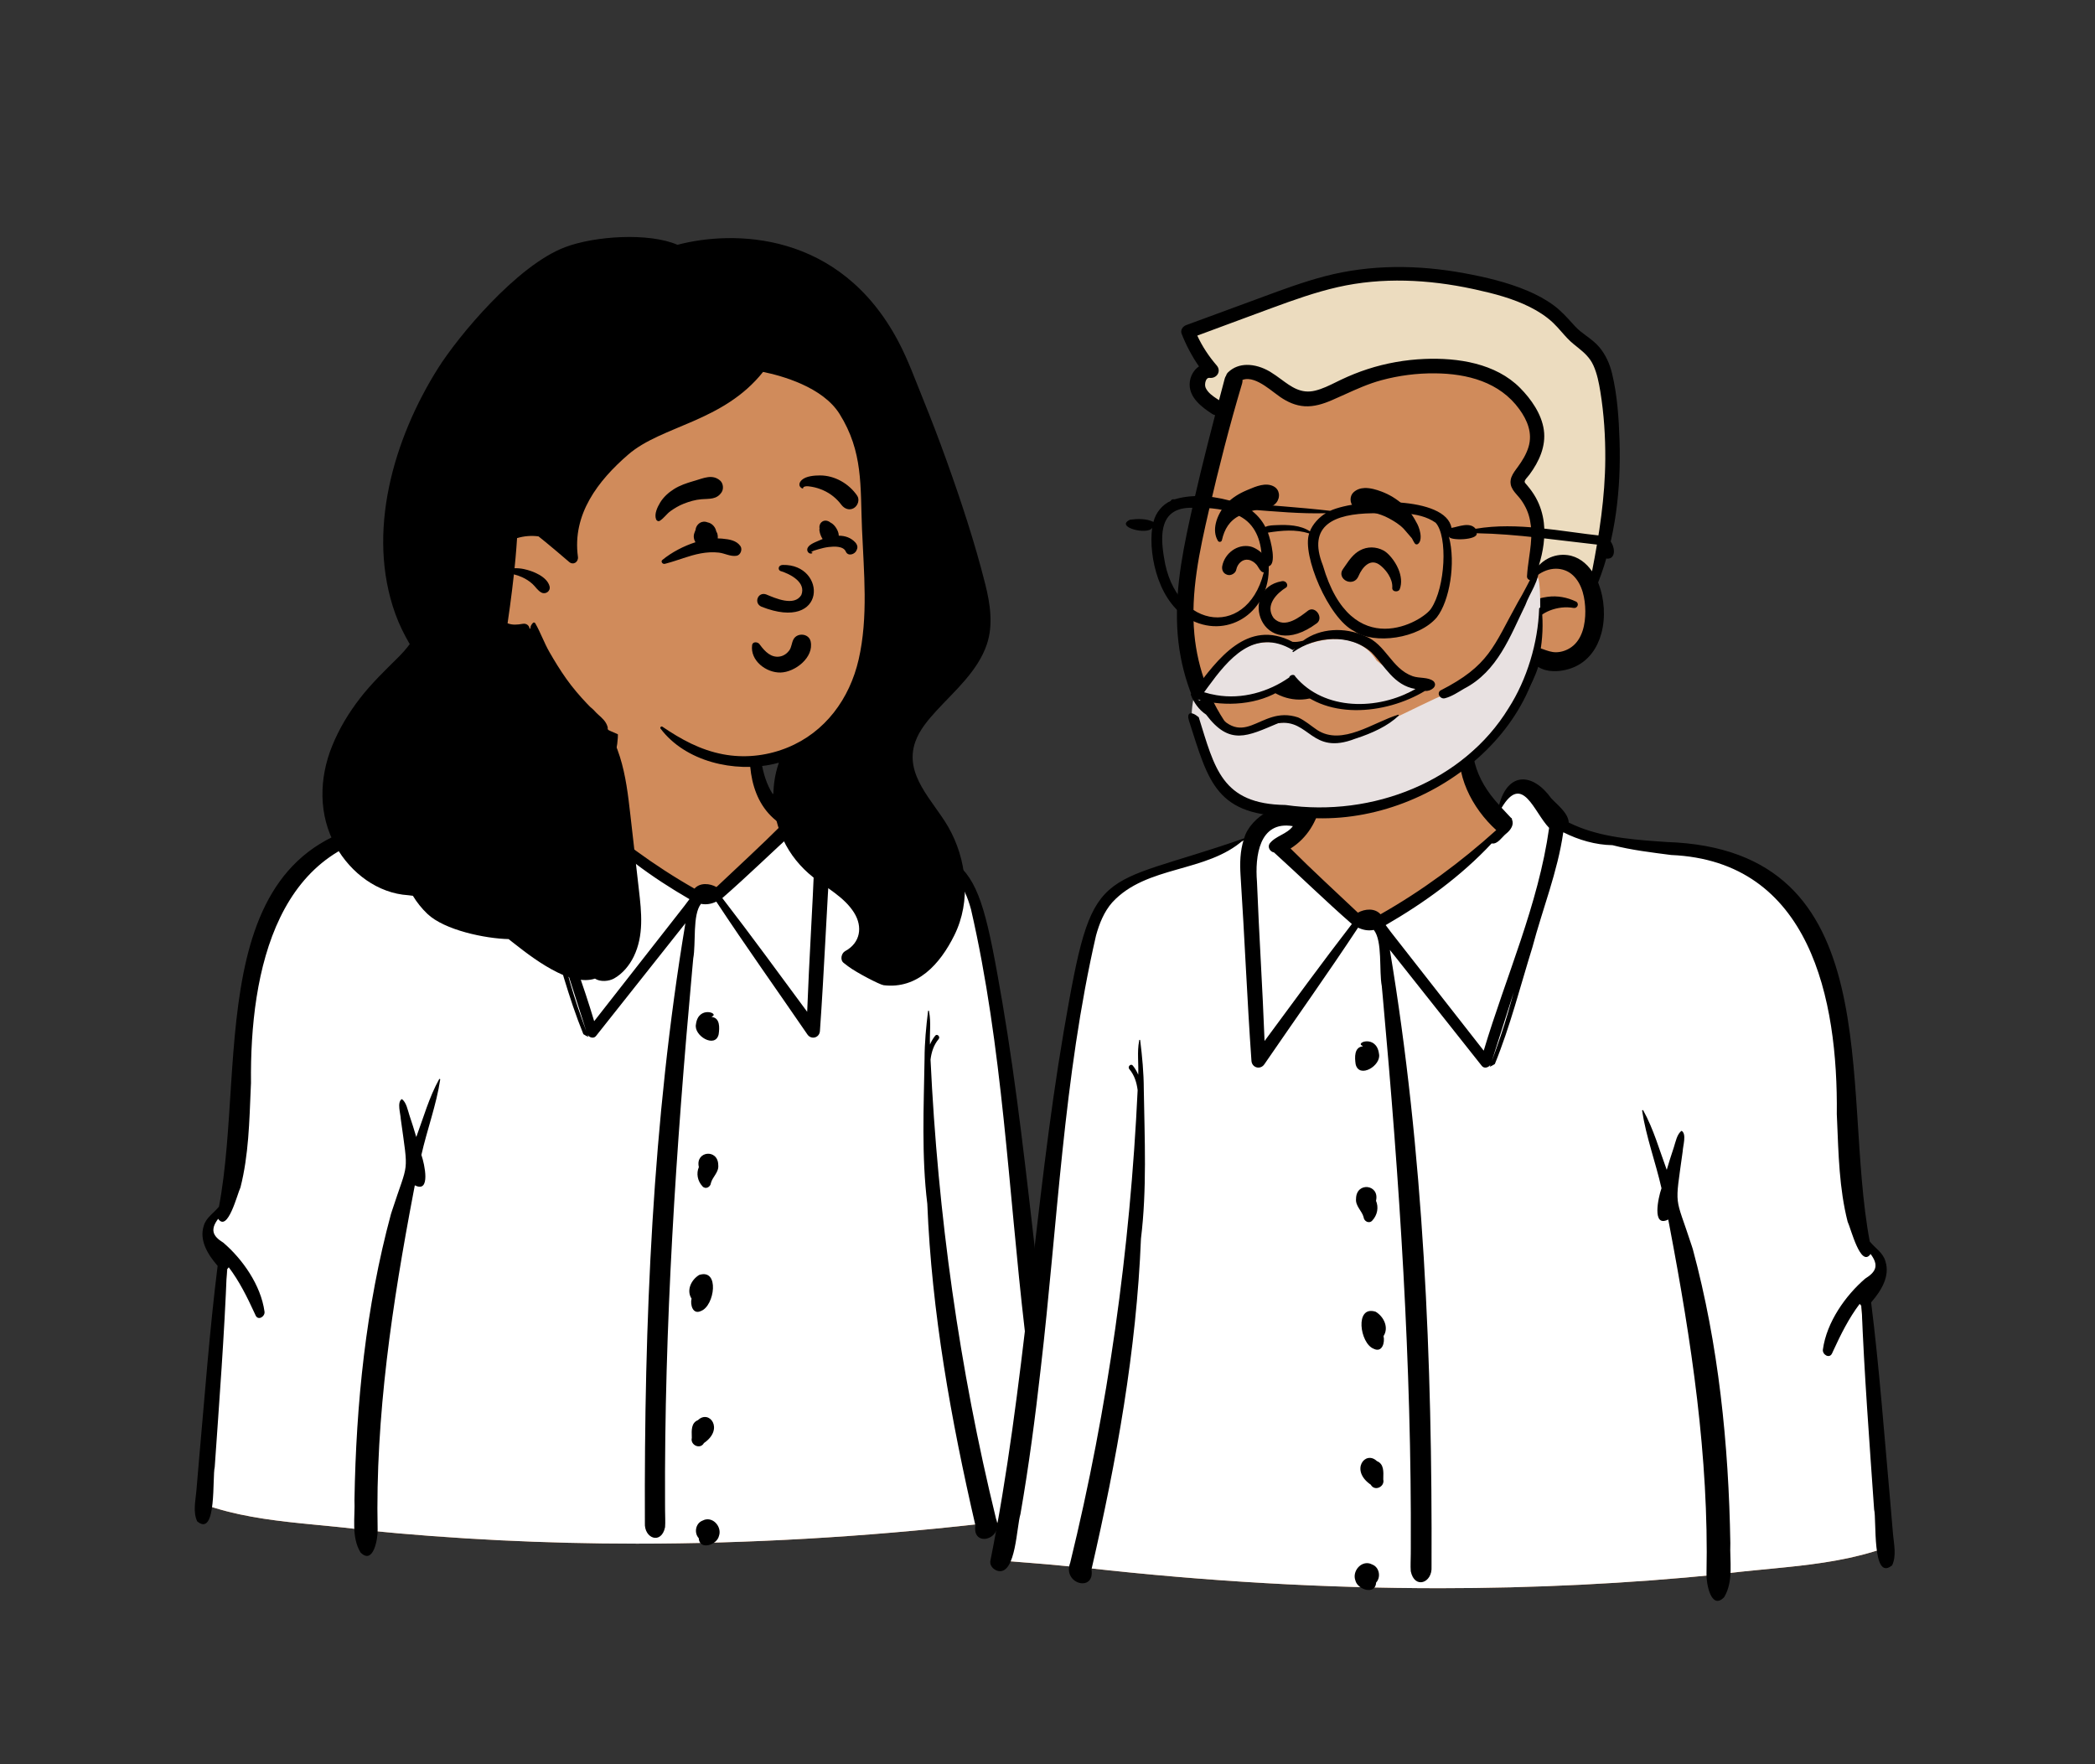 <?xml version="1.0" encoding="UTF-8"?>
<svg width="1185px" height="998px" viewBox="0 0 1185 998" version="1.1" xmlns="http://www.w3.org/2000/svg" xmlns:xlink="http://www.w3.org/1999/xlink">
    <rect x="0" y="0" width="1185" height="998" fill="#333333" stroke="none"/>
    <title>Group 5</title>
    <g id="Introduction" stroke="none" stroke-width="1" fill="none" fill-rule="evenodd">
        <g id="Group-5" transform="translate(0.741, 0)">
            <g id="peep-46">
                <g id="BODY" transform="translate(92.977, 404.325)">
                    <path d="M266.61,468.803 C214.57,468.803 162.81,466.244 112.711,461.197 L112.689,461.097 L110.029,460.776 C102.459,459.832 94.719,459.088 87.235,458.368 C67.491,456.47 47.074,454.507 28.031,448.677 L24.667,447.647 L24.337,448.491 C23.842,448.234 23.322,447.967 22.769,447.712 C25.766,398.76 30.764,350.715 35.277,310.037 L35.462,308.372 L34.357,307.114 C27.976,299.844 25.625,293.752 27.179,288.503 C39.904,261.932 42.601,228.033 45.21,195.246 C50.619,127.291 55.727,63.106 143.949,60.328 L144.09,60.322 L145.02,60.257 C163.418,58.996 182.441,57.691 199.435,49.23 L201.415,48.244 L201.533,46.035 C201.676,43.368 204.957,40.197 207.594,37.65 C208.501,36.773 209.358,35.944 210.128,35.115 L210.289,34.941 L210.428,34.749 C214.405,29.22 219.076,25.92 222.923,25.92 C228.526,25.92 231.24,32.955 232.36,37.148 L234.125,43.758 L238.797,38.761 C249.776,27.021 255.029,14.112 254.439,0.344 L254.838,0.22 L254.327,-3.069 C253.362,-8.777 254.003,-13.011 256.235,-15.652 C258.847,-18.744 263.97,-20.248 271.895,-20.248 C277.133,-20.248 282.831,-19.587 287.86,-19.005 C289.504,-18.814 291.088,-18.631 292.584,-18.477 C302.65,-17.416 312.94,-15.508 322.891,-13.663 L324.287,-13.404 L323.342,-10.829 L325.76,-9.158 C328.981,-6.93 331.38,-2.461 332.342,3.103 L332.385,3.354 L332.462,3.598 C333.893,8.135 334.436,13.202 335.011,18.565 C335.977,27.59 336.976,36.921 342.376,44.955 L345.621,49.781 L348.731,44.867 C350.249,42.469 352.284,41.303 354.951,41.303 C362.148,41.303 370.937,49.264 372.499,55.435 L373,57.417 L374.93,58.088 C388.182,62.704 399.1,66.073 408.734,69.045 C432.922,76.507 445.063,80.252 452.853,91.231 C460.868,102.525 464.923,122.238 471.67,161.457 C479.053,203.958 483.986,247.642 488.755,289.888 C494.746,342.95 500.939,397.799 512.055,451.005 C511.282,451.801 510.695,452.593 510.296,453.38 C505.389,453.814 500.398,454.207 495.544,454.59 C487.464,455.226 479.11,455.884 470.946,456.74 L469.134,456.93 L468.733,457.555 C467.988,457.618 467.253,457.691 466.532,457.764 C465.381,457.88 464.271,457.991 463.186,458.055 L462.858,457.398 L460.224,457.693 C394.66,465.065 329.519,468.803 266.61,468.803" id="✋-Skin" fill="#D08B5B"></path>
                    <path d="M222.923,25.92 C228.526,25.92 231.24,32.955 232.36,37.148 L234.125,43.758 L236.852,40.841 L231.89,49.527 L270.521,84.997 L272,86.039 C287.788,97.102 298.536,102.634 304.245,102.634 C310.13,102.634 327.647,88.21 356.796,59.364 L341.057,49.527 L342.475,45.103 L345.621,49.781 L348.731,44.867 C350.249,42.469 352.284,41.303 354.951,41.303 C362.148,41.303 370.937,49.264 372.499,55.435 L373,57.417 L376.509,58.636 C386.962,62.25 395.95,65.088 404.007,67.584 L414.312,70.77 C434.837,77.152 445.686,81.131 452.853,91.231 C460.707,102.299 464.76,121.453 471.269,159.127 L471.67,161.457 C478.717,202.026 483.532,243.673 488.104,284.119 L489.882,299.858 C495.539,349.8 501.634,401.124 512.055,451.005 C511.282,451.801 510.695,452.593 510.296,453.38 C507.024,453.67 503.716,453.941 500.435,454.203 L491.112,454.94 C484.433,455.472 477.625,456.04 470.946,456.74 L469.134,456.93 L468.733,457.555 C468.236,457.597 467.744,457.644 467.258,457.692 L466.532,457.764 C465.381,457.88 464.271,457.991 463.186,458.055 L462.858,457.398 L460.224,457.693 C394.66,465.065 329.519,468.803 266.61,468.803 C214.57,468.803 162.81,466.244 112.711,461.197 L112.689,461.097 L110.029,460.776 C103.973,460.021 97.808,459.393 91.753,458.804 L82.995,457.959 C64.582,456.17 45.714,454.09 28.031,448.677 L24.667,447.647 L24.337,448.491 C23.842,448.234 23.322,447.967 22.769,447.712 L22.974,444.413 C25.99,396.605 30.865,349.801 35.277,310.037 L35.462,308.372 L34.357,307.114 C27.976,299.844 25.625,293.752 27.179,288.503 C39.904,261.932 42.601,228.033 45.21,195.246 L45.535,191.174 C50.802,125.426 57.356,64.31 141.327,60.43 L144.09,60.322 L148.273,60.033 C165.649,58.818 183.441,57.194 199.435,49.23 L201.415,48.244 L201.533,46.035 C201.661,43.658 204.281,40.881 206.716,38.501 L208.358,36.909 C208.984,36.299 209.578,35.707 210.128,35.115 L210.289,34.941 L210.428,34.749 C214.405,29.22 219.076,25.92 222.923,25.92 Z" id="👕-Top" fill="#FFFFFF"></path>
                    <path d="M154.673,206.103 C154.822,205.841 155.322,205.933 155.281,206.268 C153.107,220.706 147.834,234.695 144.625,248.95 L144.722,249.221 C146.36,253.909 150.125,270.82 140.918,266.118 L140.182,269.973 C128.205,332.952 118.538,396.603 119.886,460.896 C120.084,466.013 117.407,481.172 110.174,473.747 C104.861,464.831 107.2,453.899 106.782,444 C107.695,389.66 113.228,334.899 127.434,282.33 L128.021,280.512 C137.419,251.609 137.384,260.867 132.968,228.594 C132.861,225.616 130.709,219.145 133.542,217.357 C136.094,218.968 136.941,223.7 137.866,226.505 L137.929,226.693 C139.303,230.702 140.528,234.746 141.742,238.807 C145.776,227.907 149.018,216.292 154.673,206.103 Z M304.826,455.283 C310.043,453.74 314.74,459.679 312.917,464.542 C311.738,469.614 301.884,472.761 301.508,465.689 C298.813,462.806 299.688,457.505 303.369,455.904 C303.332,455.898 304.486,455.433 304.826,455.283 Z M431.215,167.623 C431.409,166.953 431.966,167.564 431.816,167.99 C432.979,173.889 432.033,180.378 432.3,186.506 C433.045,184.751 434.01,183.073 435.265,181.501 C436.352,180.14 438.325,182.085 437.194,183.431 C434.386,186.773 433.157,190.803 432.622,194.992 C436.743,282.443 448.877,369.742 469.692,454.796 C474.204,466.526 456.007,471.278 458.004,458.504 C444.234,398.85 433.253,337.936 430.798,276.612 C427.486,249.702 428.79,221.664 429.245,194.404 C429.263,185.522 430.121,176.422 431.215,167.623 Z M245.917,-10.756 C251.03,-10.351 253.994,-1.859 255.014,2.799 C258.752,21.057 248.702,40.06 235.475,52.034 C255.005,69.636 276.213,85.323 299.1,98.312 C302.213,94.784 307.713,95.291 311.545,97.419 C323.937,85.691 336.492,74.213 348.557,62.158 C329.8,50.289 328.233,25.853 331.988,5.97 L332.103,5.369 C332.387,3.663 334.764,4.282 334.899,5.748 L334.983,6.692 C336.109,19.623 336.21,33.583 343.398,44.882 C351.576,31.96 371.175,45.183 374.051,56.549 C456.248,85.177 457.017,68.304 473.284,162.859 C489.73,259.524 494.383,357.849 513.648,454.073 C513.885,456.801 511.408,459.034 508.942,459.404 C499.519,460.659 499.226,435.185 497.054,428.072 C492.417,401.513 488.916,374.77 485.897,347.983 C476.631,268.637 473.459,188.087 455.517,110.037 C453.713,103.471 451.143,96.974 446.6,91.795 C427.668,71.185 394.829,75.691 374.31,57.323 C376.297,63.445 376.457,70.21 376.066,76.604 C373.821,110.68 372.466,144.819 370.055,178.883 C369.775,182.708 365.146,183.965 362.979,180.799 C345.808,155.728 328.185,131.036 311.447,105.661 C308.75,106.94 305.873,107.524 302.784,106.91 C297.887,113.096 300.003,129.277 298.404,137.761 L297.811,144.252 C288.666,244.867 281.954,345.734 282.452,446.816 L282.471,450.077 C282.466,453.178 282.704,456.393 282.472,459.485 C280.381,469.532 270.495,465.936 271.049,456.976 C270.609,343.719 275.287,229.726 293.968,117.883 C277.104,139.148 260.259,160.427 243.387,181.687 C242.125,183.291 239.725,182.586 238.724,181.101 L238.66,181.003 L239.075,182.117 C238.061,181.791 237.175,181.174 236.255,180.641 C227.773,159.805 222.283,137.95 215.619,116.512 C210.057,95.491 201.718,74.873 198.645,53.332 L198.506,53.274 L198.506,53.274 C190.16,57.471 180.913,60.166 171.568,60.326 C160.999,63.049 149.884,64.334 139.341,65.718 C62.703,68.998 47.552,145.121 48.252,208.219 L48.119,211.231 C47.319,229.996 46.941,249.087 42.291,267.339 C40.574,270.783 35.143,292.933 29.68,285.065 C25.074,291.224 26.516,294.81 32.654,298.615 C43.376,307.823 53.837,322.483 55.901,337.591 C56.285,340.379 52.283,342.829 50.861,339.717 L50.151,338.168 C45.997,329.147 41.604,320.323 35.671,312.485 C35.409,312.924 35.052,313.293 34.624,313.54 C33.198,350.926 30.312,388.244 27.73,425.564 C26.319,430.912 28.979,464.862 18.162,456.474 L17.83,456.207 C15.359,450.974 16.846,444.648 17.351,439.061 L18.871,421.17 L18.871,421.17 C22.154,384.649 24.842,348.057 29.379,311.665 L29.023,311.255 C23.806,305.208 18.931,297.224 21.5,289.155 C22.817,284.303 27.183,281.888 30.137,278.18 C46.163,193.621 18.476,62.691 141.702,58.579 L146.861,58.222 C163.472,57.043 180.579,55.364 195.617,47.877 C195.9,42.597 201.928,38.124 205.22,34.577 C215.362,20.48 228.976,19.774 233.898,38.214 C246.989,24.132 252.277,7.781 245.917,-10.756 Z M301.087,398.937 C307.468,392.784 316.018,403.993 304.447,411.911 C302.348,415.76 296.61,413.046 297.586,409.017 L297.574,408.339 C297.488,404.833 297.143,400.504 301.087,398.937 Z M301.767,316.817 C313.417,313.061 310.514,334.288 302.828,337.184 C298.184,339.492 296.592,333.716 297.44,330.192 C294.423,325.606 297.186,319.572 301.767,316.817 Z M301.579,255.819 C299.43,246.724 312.478,245.21 312.553,254.71 C312.975,258.705 309.333,261.304 308.412,264.777 C308.218,267.037 305.446,268.629 303.672,266.742 C300.712,263.591 300.075,259.315 301.579,255.819 Z M299.94,175.004 C301.27,164.357 313.315,168.845 309.062,170.619 C308.976,170.711 308.886,170.802 308.792,170.893 C313.657,171.366 313.316,177.081 312.774,180.737 C310.866,188.922 298.5,181.475 299.94,175.004 Z M225.864,141.139 C226.854,144.72 227.851,148.3 228.871,151.872 C231.499,161.077 234.622,170.036 237.915,178.981 C233.886,166.371 229.871,153.756 225.864,141.139 Z M232.522,39.763 C220.99,20.39 214.767,42.23 206.403,50.815 C212.312,93.075 230.193,132.551 242.364,173.289 C259.32,151.607 276.295,129.939 293.257,108.261 C294.271,106.961 295.248,105.599 296.261,104.266 C274.969,91.957 254.894,77.404 237.994,59.349 C234.744,60.045 232.251,55.698 229.918,53.889 L229.673,53.687 C227.515,51.868 225.515,48.998 226.873,46.168 C226.693,45.785 226.967,45.431 227.339,45.315 C229.027,43.462 230.817,41.675 232.522,39.763 Z M367.025,80.357 C368.151,66.53 365.872,46.708 347.286,49.862 C350.596,54.398 356.819,55.13 360.096,59.485 C361.296,61.479 359.824,63.948 357.643,64.327 C343.217,77.397 329.579,90.785 314.85,103.653 C331.217,124.851 346.93,146.451 362.847,167.977 C363.946,138.758 365.879,109.569 367.025,80.357 Z" id="🖍-Ink" fill="#000000"></path>
                </g>
                <g id="HEAD" transform="translate(235.29, 113.894)">
                    <path d="M272.6,170.875 C270.208,131.517 257.469,86.895 219.975,67.571 C137.318,34.315 28.642,118.063 22.888,203.618 C20.882,232.904 37.102,264.905 66.742,273.047 C73.332,281.8 83.298,287.145 93.135,291.785 C210.296,352.722 285.977,303.187 272.6,170.875 L272.6,170.875 Z" id="✋-Skin" fill="#D08B5B"></path>
                    <path d="M299.291,146.392 C295.151,134.864 290.777,123.424 286.176,112.072 C281.694,101.024 277.647,89.738 272.082,79.214 C238.845,16.357 178.404,16.357 147.162,24.57 C130.96,17.571 100.613,19.545 83.742,25.86 C56.431,36.084 23.137,76.3 11.754,94.368 C-13.378,134.262 -29.063,187.361 -12.368,233.46 C-10.186,239.485 -7.403,245.065 -4.27,250.443 C-6.244,253.125 -8.516,255.664 -11.032,258.16 C-18.51,265.577 -25.988,272.75 -32.448,281.115 C-38.868,289.429 -44.19,298.27 -48.151,308.017 C-55.622,326.4 -55.982,347.215 -46.105,364.755 C-37.513,380.017 -22.291,391.381 -5.141,392.465 C-4.261,392.588 -3.379,392.701 -2.494,392.79 C-0.221,396.542 2.549,399.997 5.711,403.009 C15.4,412.247 38.494,416.986 51.667,417.29 C52.342,417.834 53.024,418.378 53.705,418.916 C61.765,425.275 70.223,431.691 79.476,436.215 C85.743,439.284 93.961,441.847 100.5,439.632 C103.466,441.619 108.332,441.201 111.274,439.575 C116.108,436.905 120.041,432.096 122.433,427.173 C128.233,415.221 126.838,402.142 125.349,389.373 C123.708,375.269 122.13,361.159 120.527,347.055 C119.271,336.026 117.958,324.814 114.613,314.19 C112.883,308.685 110.617,303.396 107.689,298.422 C107.764,298.005 107.752,297.587 107.632,297.195 C106.673,294.069 104.691,292.43 102.343,290.304 C102.04,290.032 101.737,289.754 101.44,289.469 C100.266,288.127 99.01,286.881 97.666,285.824 C97.148,285.299 96.637,284.768 96.126,284.236 C91.878,279.775 87.864,275.086 84.298,270.062 C80.839,265.19 77.715,260.103 74.742,254.921 C71.719,249.65 69.718,243.835 66.701,238.602 C66.442,238.153 65.786,238.065 65.42,238.438 C64.485,239.406 63.886,240.482 63.999,241.614 L63.532,241.684 C63.356,239.975 61.784,238.583 59.651,238.957 C56.457,239.514 53.831,239.722 51.067,238.659 C51.553,235.426 52.001,232.186 52.443,228.94 C53.251,222.967 54.002,216.975 54.646,210.983 C56.205,211.356 57.751,211.894 59.266,212.577 C61.424,213.546 63.463,214.849 65.205,216.45 C66.922,218.032 68.108,220.164 70.204,221.265 C72.615,222.524 75.525,220.443 74.818,217.709 C73.385,212.185 65.274,209.021 60.257,207.977 C58.534,207.617 56.773,207.465 55.012,207.503 C55.409,203.656 55.763,199.809 56.053,195.955 C56.192,194.133 56.318,192.311 56.438,190.482 C60.339,189.299 64.517,188.944 68.575,189.501 C69.914,190.571 71.252,191.627 72.545,192.697 C76.654,196.101 80.744,199.524 84.784,203.01 C85.15,203.32 85.51,203.63 85.876,203.947 C88.274,206.016 91.266,203.966 90.862,201.036 C87.567,177.03 102.235,157.934 119.409,143.14 C138.42,126.758 172.983,124.851 195.591,96.475 C206.003,98.599 229.251,104.909 238.845,120.235 C252.276,141.71 250.521,160.952 251.544,185.312 C252.566,209.692 255.167,235.122 249.644,259.16 C244.55,281.325 230.759,300.263 209.363,308.97 C208.833,309.185 208.296,309.394 207.76,309.596 C196.695,313.779 184.621,314.962 172.983,312.76 C160.101,310.318 149.346,304.408 138.628,297.138 C138.01,296.726 137.107,297.574 137.574,298.194 C151.7,316.962 179.446,323.232 201.454,318.278 C202.483,318.044 203.506,317.791 204.522,317.512 C199.599,331.705 200.59,347.283 207.002,361.102 C210.859,369.416 216.741,376.611 223.905,382.286 C231.801,388.538 241.597,393.587 247.075,402.363 C252.093,410.406 250.603,419.441 242.013,424.086 C239.848,425.262 239.015,429.065 241.161,430.736 C241.982,431.368 242.802,432.014 243.641,432.647 C248.451,436.285 261.661,443.119 263.801,443.372 C282.799,445.631 295.574,431.647 303.76,415.151 C313.373,395.789 310.873,372.194 300.282,353.756 C291.787,338.962 275.055,324.384 281.707,305.661 C284.08,298.973 288.934,293.272 293.649,288.121 C299.026,282.256 304.808,276.763 309.964,270.689 C315.089,264.659 319.634,258.097 322.171,250.53 C325.876,239.469 324.033,227.51 321.249,216.469 C315.285,192.766 307.541,169.38 299.291,146.392 Z" id="🖍-Ink" fill="#000000"></path>
                </g>
                <g id="FACE" transform="translate(335.857, 231.585)" fill="#000000">
                    <path d="M112.29,129.926 C114.46,126.096 120.935,126.718 121.925,131.186 C123.933,140.243 113.137,148.607 104.938,148.816 C96.789,149.023 87.646,142.084 88.826,133.321 C89.117,131.153 92.012,131.416 92.998,132.776 L93.382,133.297 C96.062,136.899 99.598,140.627 104.571,139.748 C106.633,139.385 108.505,138.097 109.751,136.439 C111.254,134.437 111.089,132.047 112.29,129.926 Z M60.476,63.665 C61.581,63.36 62.695,63.478 63.674,63.894 C65.858,64.295 67.683,66.117 68.324,68.198 C68.375,68.378 68.431,68.556 68.494,68.732 L68.591,68.994 L68.329,68.327 C68.45,68.984 68.985,69.675 69.177,70.334 C69.413,71.144 69.471,72.065 69.391,72.957 C70.086,72.964 70.78,72.988 71.473,73.048 L72.143,73.108 C75.89,73.456 80.003,74.095 82.223,77.333 C83.471,79.153 82.3,82.429 80.008,82.78 C76.481,83.32 73.442,81.367 69.927,80.976 C66.604,80.606 63.126,80.818 59.846,81.418 C53.074,82.657 46.851,85.403 40.252,87.126 L39.353,87.354 L39.353,87.354 L39.355,87.35 C38.224,87.623 36.94,86.05 38.059,85.13 C43.346,80.785 50.115,77.264 56.783,75.119 C55.812,73.574 55.511,71.537 56.175,69.878 C56.278,69.534 56.406,69.199 56.54,68.866 L56.821,68.18 L56.821,68.18 C56.848,67.857 56.91,67.537 57,67.224 L57.015,67.128 L57.015,67.128 L57.023,67.134 L57.023,67.134 C57.519,65.52 58.816,64.123 60.476,63.665 Z M127.929,63.915 C129.375,62.467 131.407,62.681 132.916,63.82 L133.116,63.977 L133.116,63.977 C134.539,64.609 135.716,65.991 136.489,67.271 C137.291,68.6 137.825,69.954 137.845,71.418 C141.346,71.429 144.698,72.479 147.268,75.306 C148.098,76.219 148.665,77.626 148.208,78.863 L147.936,79.599 L147.936,79.599 C147.073,81.935 143.194,83.28 141.875,80.533 L141.814,80.399 C140.413,77.136 135.035,77.479 132.177,77.812 C130.185,78.046 128.217,78.541 126.293,79.096 C125.615,79.292 124.943,79.504 124.272,79.72 L123.601,79.938 C123.243,80.054 121.378,81.067 122.538,80.827 C122.85,80.763 123.085,81.217 122.767,81.369 C121.384,82.031 119.909,80.714 120.001,79.228 C120.161,76.649 124.255,75.235 126.225,74.346 L126.343,74.292 C127.098,73.943 127.889,73.608 128.706,73.298 C128.247,72.614 127.867,71.855 127.551,71.04 C127.253,70.27 127.054,69.523 126.944,68.704 C126.837,68.305 126.837,67.905 126.944,67.504 L126.961,67.39 L126.961,67.39 C126.905,67.125 126.878,66.852 126.882,66.576 L126.871,66.47 L126.882,66.47 C126.921,65.506 127.304,64.54 127.929,63.915 Z M104.825,91.379 C110.38,93.096 119.545,97.774 116.65,104.994 C112.608,111.625 101.888,106.752 96.693,104.609 C92.026,103.063 89.596,109.606 94.109,111.579 C131.4,126.337 131.263,87.386 106.177,87.958 C103.415,88.021 103.329,90.808 104.825,91.379 Z M55.487,40.59 L56.435,40.313 C61.359,38.886 66.385,36.423 70.757,40.267 C72.474,41.777 72.827,44.914 71.599,46.797 C68.801,51.088 64.651,50.432 60.132,50.798 C56.691,51.076 53.301,52.087 50.089,53.351 C47.465,54.384 45.03,55.839 42.732,57.461 C40.474,59.057 38.931,61.55 36.615,62.986 C35.766,63.512 34.785,62.971 34.481,62.117 C33.4,59.089 35.226,55.318 36.77,52.738 C38.656,49.591 41.52,47.017 44.599,45.069 C47.972,42.936 51.701,41.704 55.487,40.59 L55.487,40.59 Z M127.236,37.332 C135.559,37.33 143.568,41.961 148.223,48.749 C149.805,51.056 148.646,54.473 146.375,55.801 C143.828,57.291 141.104,56.218 139.425,54.082 L139.326,53.953 C136.656,50.396 133.215,47.595 129.135,45.771 C127.145,44.881 124.943,44.159 122.79,43.792 L122.095,43.673 C121.119,43.51 119.988,43.354 119.106,43.506 C118.634,43.569 118.2,43.725 117.8,43.963 C117.992,44.383 117.496,44.889 117.037,44.637 C114.969,43.501 115.223,41.473 116.931,39.898 C119.348,37.669 124.115,37.333 127.236,37.332 Z" id="🖍-Ink"></path>
                </g>
            </g>
            <g id="Group" transform="translate(444.259, 0)">
                <g id="peep-99" transform="translate(369.63, 499) scale(-1, 1) translate(-369.63, -499) ">
                    <g id="BODY" transform="translate(95.661, 415.996)">
                        <path d="M274.306,482.335 C220.764,482.335 167.509,479.703 115.965,474.51 L115.942,474.407 L113.205,474.077 C105.416,473.105 97.453,472.34 89.753,471.6 C69.44,469.647 48.433,467.626 28.84,461.629 L25.379,460.569 L25.04,461.437 C24.53,461.172 23.995,460.898 23.427,460.635 C26.509,410.271 31.652,360.839 36.295,318.987 L36.486,317.274 L35.349,315.979 C28.784,308.499 26.365,302.232 27.963,296.83 C41.056,269.493 43.831,234.615 46.515,200.882 C52.08,130.966 57.336,64.928 148.104,62.069 L148.249,62.063 L149.206,61.996 C168.135,60.699 187.708,59.357 205.192,50.651 L207.23,49.637 L207.351,47.364 C207.498,44.62 210.874,41.357 213.586,38.736 C214.52,37.834 215.401,36.982 216.194,36.129 L216.36,35.949 L216.502,35.752 C220.594,30.064 225.4,26.669 229.358,26.669 C235.122,26.669 237.915,33.906 239.067,38.22 L240.883,45.021 L245.691,39.88 C256.986,27.801 262.39,14.519 261.784,0.354 L262.194,0.227 L261.668,-3.157 C260.676,-9.03 261.335,-13.387 263.631,-16.104 C266.319,-19.286 271.589,-20.832 279.744,-20.832 C285.132,-20.832 290.996,-20.153 296.169,-19.553 C297.86,-19.357 299.491,-19.168 301.03,-19.01 C311.386,-17.919 321.974,-15.956 332.211,-14.057 L333.648,-13.791 L332.676,-11.142 L335.163,-9.422 C338.477,-7.13 340.946,-2.532 341.935,3.193 L341.98,3.451 L342.059,3.702 C343.531,8.37 344.089,13.583 344.681,19.101 C345.675,28.387 346.703,37.987 352.259,46.252 L355.597,51.218 L358.798,46.162 C360.359,43.695 362.453,42.495 365.197,42.495 C372.602,42.495 381.645,50.686 383.251,57.035 L383.767,59.074 L385.753,59.765 C399.387,64.514 410.621,67.98 420.533,71.038 C445.419,78.715 457.91,82.569 465.925,93.865 C474.171,105.485 478.344,125.766 485.285,166.118 C492.881,209.846 497.956,254.791 502.864,298.256 C509.027,352.85 515.399,409.282 526.836,464.024 C526.04,464.843 525.437,465.658 525.026,466.468 C519.977,466.914 514.843,467.319 509.848,467.712 C501.535,468.367 492.94,469.044 484.54,469.925 L482.677,470.12 L482.263,470.763 C481.497,470.827 480.741,470.903 479.999,470.978 C478.814,471.097 477.672,471.212 476.556,471.277 L476.218,470.601 L473.509,470.905 C406.053,478.49 339.031,482.335 274.306,482.335" id="✋-Skin" fill="#D08B5B"></path>
                        <path d="M229.358,26.669 C235.122,26.669 237.915,33.906 239.067,38.22 L240.883,45.021 L243.689,42.02 L238.583,50.957 L278.33,87.45 L279.852,88.523 C296.095,99.905 307.153,105.596 313.027,105.596 C319.082,105.596 337.105,90.757 367.096,61.077 L350.902,50.957 L352.361,46.405 L355.597,51.218 L358.798,46.162 C360.359,43.695 362.453,42.495 365.197,42.495 C372.602,42.495 381.645,50.686 383.251,57.035 L383.767,59.074 L387.377,60.329 C398.132,64.047 407.379,66.966 415.669,69.535 L426.271,72.813 C447.389,79.379 458.551,83.473 465.925,93.865 C474.006,105.252 478.175,124.958 484.872,163.721 L485.285,166.118 C492.536,207.858 497.49,250.707 502.193,292.32 L504.023,308.513 C509.843,359.897 516.114,412.703 526.836,464.024 C526.04,464.843 525.437,465.658 525.026,466.468 C521.66,466.765 518.256,467.044 514.881,467.314 L505.289,468.072 C498.416,468.62 491.412,469.204 484.54,469.925 L482.677,470.12 L482.263,470.763 C481.752,470.806 481.246,470.854 480.745,470.903 L479.999,470.978 C478.814,471.097 477.672,471.212 476.556,471.277 L476.218,470.601 L473.509,470.905 C406.053,478.49 339.031,482.335 274.306,482.335 C220.764,482.335 167.509,479.703 115.965,474.51 L115.942,474.407 L113.205,474.077 C106.974,473.3 100.632,472.654 94.401,472.048 L85.39,471.179 C66.446,469.338 47.034,467.198 28.84,461.629 L25.379,460.569 L25.04,461.437 C24.53,461.172 23.995,460.898 23.427,460.635 L23.638,457.241 C26.74,408.053 31.756,359.898 36.295,318.987 L36.486,317.274 L35.349,315.979 C28.784,308.499 26.365,302.232 27.963,296.83 C41.056,269.493 43.831,234.615 46.515,200.882 L46.85,196.692 C52.269,129.047 59.012,66.167 145.406,62.174 L148.249,62.063 L152.553,61.766 C170.43,60.516 188.736,58.844 205.192,50.651 L207.23,49.637 L207.351,47.364 C207.482,44.918 210.178,42.061 212.683,39.612 L214.373,37.974 C215.016,37.347 215.628,36.738 216.194,36.129 L216.36,35.949 L216.502,35.752 C220.594,30.064 225.4,26.669 229.358,26.669 Z" id="👕-Top" fill="#FFFFFF"></path>
                        <path d="M159.137,212.052 C159.291,211.783 159.805,211.877 159.763,212.222 C157.527,227.077 152.101,241.47 148.8,256.136 L148.9,256.415 C150.585,261.238 154.458,278.638 144.985,273.8 L144.228,277.766 C131.906,342.563 121.96,408.052 123.347,474.2 C123.551,479.465 120.796,495.061 113.354,487.422 C107.888,478.248 110.295,467.001 109.864,456.816 C110.804,400.908 116.496,344.566 131.113,290.48 L131.717,288.609 C141.386,258.872 141.349,268.397 136.806,235.193 C136.696,232.129 134.482,225.471 137.397,223.631 C140.023,225.289 140.894,230.157 141.846,233.043 L141.911,233.236 C143.324,237.362 144.585,241.523 145.833,245.7 C149.984,234.486 153.32,222.536 159.137,212.052 Z M313.625,468.425 C318.992,466.838 323.825,472.948 321.95,477.952 C320.736,483.17 310.598,486.408 310.212,479.132 C307.439,476.166 308.339,470.712 312.126,469.065 C312.088,469.057 313.275,468.58 313.625,468.425 Z M443.662,172.462 C443.862,171.772 444.435,172.401 444.28,172.84 C445.478,178.909 444.504,185.584 444.779,191.889 C445.546,190.084 446.539,188.358 447.829,186.741 C448.948,185.34 450.977,187.341 449.814,188.726 C446.924,192.165 445.661,196.311 445.11,200.62 C449.35,290.596 461.834,380.415 483.25,467.924 C487.892,479.993 469.171,484.882 471.225,471.74 C457.057,410.363 445.76,347.691 443.233,284.597 C439.825,256.91 441.168,228.063 441.635,200.015 C441.654,190.878 442.537,181.515 443.662,172.462 Z M253.016,-11.067 C258.277,-10.65 261.326,-1.913 262.375,2.88 C266.221,21.665 255.881,41.216 242.272,53.536 C262.366,71.646 284.186,87.786 307.734,101.15 C310.937,97.52 316.595,98.042 320.538,100.231 C333.288,88.165 346.205,76.355 358.618,63.952 C339.32,51.741 337.708,26.599 341.571,6.143 L341.69,5.524 C341.982,3.768 344.428,4.406 344.566,5.914 L344.653,6.886 C345.811,20.189 345.915,34.552 353.31,46.177 C361.725,32.883 381.89,46.488 384.848,58.181 C469.418,87.636 470.209,70.276 486.946,167.56 C503.867,267.016 508.654,368.178 528.474,467.18 C528.719,469.987 526.171,472.284 523.633,472.666 C513.938,473.957 513.637,447.748 511.402,440.428 C506.631,413.103 503.029,385.588 499.923,358.028 C490.39,276.392 487.126,193.516 468.666,113.214 C466.809,106.458 464.165,99.774 459.492,94.444 C440.013,73.24 406.227,77.876 385.115,58.978 C387.159,65.276 387.324,72.237 386.922,78.816 C384.612,113.875 383.218,149 380.736,184.046 C380.449,187.982 375.687,189.275 373.457,186.018 C355.79,160.223 337.658,134.818 320.437,108.711 C317.663,110.027 314.702,110.627 311.525,109.996 C306.486,116.361 308.663,133.008 307.018,141.737 L306.407,148.416 C296.999,251.935 290.093,355.714 290.605,459.714 L290.624,463.068 C290.62,466.259 290.864,469.567 290.626,472.748 C288.475,483.085 278.303,479.386 278.874,470.167 C278.421,353.641 283.234,236.358 302.454,121.286 C285.103,143.164 267.772,165.058 250.413,186.932 C249.114,188.582 246.645,187.856 245.615,186.329 L245.55,186.228 L245.977,187.374 C244.933,187.039 244.021,186.404 243.075,185.856 C234.348,164.418 228.7,141.932 221.843,119.876 C216.121,98.248 207.541,77.034 204.38,54.871 L204.236,54.812 L204.236,54.812 C195.649,59.13 186.135,61.902 176.52,62.067 C165.647,64.869 154.21,66.191 143.363,67.615 C64.513,70.99 48.924,149.31 49.645,214.229 L49.508,217.329 C48.684,236.635 48.296,256.277 43.511,275.056 C41.745,278.599 36.157,301.389 30.537,293.294 C25.798,299.63 27.281,303.32 33.597,307.235 C44.628,316.708 55.391,331.791 57.514,347.336 C57.909,350.205 53.793,352.725 52.329,349.523 L51.598,347.93 C47.324,338.648 42.805,329.57 36.701,321.505 C36.431,321.957 36.063,322.337 35.623,322.591 C34.157,361.056 31.187,399.451 28.531,437.848 C27.079,443.351 29.816,478.281 18.686,469.651 L18.345,469.376 C15.803,463.992 17.332,457.483 17.852,451.735 L19.416,433.327 L19.416,433.327 C22.794,395.753 25.56,358.104 30.227,320.661 L29.86,320.24 C24.493,314.018 19.478,305.803 22.121,297.502 C23.476,292.51 27.968,290.024 31.007,286.21 C47.495,199.21 19.01,64.501 145.793,60.27 L151.1,59.903 C168.191,58.69 185.791,56.962 201.264,49.259 C201.555,43.827 207.757,39.224 211.144,35.575 C221.578,21.072 235.585,20.344 240.65,39.317 C254.119,24.829 259.559,8.006 253.016,-11.067 Z M309.778,410.453 C316.344,404.122 325.14,415.655 313.235,423.801 C311.075,427.762 305.172,424.969 306.176,420.824 L306.163,420.126 C306.076,416.519 305.72,412.065 309.778,410.453 Z M310.478,325.962 C322.464,322.098 319.477,343.938 311.569,346.917 C306.791,349.292 305.153,343.349 306.026,339.723 C302.922,335.005 305.765,328.797 310.478,325.962 Z M310.284,263.204 C308.073,253.846 321.498,252.288 321.576,262.062 C322.009,266.172 318.262,268.847 317.315,272.42 C317.115,274.745 314.263,276.383 312.438,274.441 C309.392,271.199 308.737,266.801 310.284,263.204 Z M308.598,180.055 C309.966,169.101 322.359,173.719 317.983,175.544 C317.895,175.639 317.803,175.732 317.706,175.826 C322.711,176.313 322.36,182.193 321.803,185.954 C319.839,194.375 307.116,186.714 308.598,180.055 Z M232.384,145.213 C233.403,148.898 234.428,152.58 235.478,156.256 C238.182,165.726 241.395,174.945 244.782,184.148 C240.637,171.173 236.506,158.194 232.384,145.213 Z M239.234,40.911 C227.369,20.979 220.966,43.449 212.361,52.282 C218.44,95.761 236.838,136.377 249.36,178.291 C266.806,155.983 284.271,133.69 301.722,111.386 C302.765,110.049 303.771,108.647 304.813,107.275 C282.906,94.611 262.251,79.639 244.864,61.063 C241.52,61.778 238.956,57.306 236.555,55.444 L236.303,55.237 C234.083,53.365 232.024,50.412 233.422,47.501 C233.237,47.106 233.518,46.743 233.902,46.623 C235.638,44.716 237.48,42.878 239.234,40.911 Z M377.62,82.677 C378.778,68.451 376.433,48.056 357.311,51.301 C360.716,55.968 367.119,56.722 370.491,61.202 C371.725,63.253 370.211,65.794 367.967,66.183 C353.124,79.631 339.093,93.405 323.938,106.645 C340.778,128.455 356.945,150.679 373.321,172.826 C374.452,142.763 376.441,112.732 377.62,82.677 Z" id="🖍-Ink" fill="#000000"></path>
                    </g>
                    <g id="HEAD" transform="translate(242.081, 117.182)">
                        <path d="M186.638,331.672 C172.224,331.755 159.974,327.655 150.627,320.872 C138.963,316.703 124.893,310.271 116.347,303.52 C113.014,304.372 109.025,300.822 106.475,298.949 C90.613,287.075 78.163,269.695 74.474,252.286 C68.779,259.492 60.675,259.792 52.912,256.21 C36.638,246.958 37.246,227.476 43.105,212.921 C30.788,185.216 22.252,112.077 41.054,82.56 C44.899,78.143 50.543,75.502 54.606,70.973 C58.222,67.017 61.661,62.971 65.868,59.841 C78.704,50.047 100.811,44.833 114.654,42.38 C172.437,29.856 216.834,52.367 269.176,71.355 C266.163,78.906 261.996,85.793 257.221,92.215 C270.215,97.077 264.246,108.01 254.165,113.552 L248.164,110.628 C257.519,144.185 279.05,227.633 269.76,254.43 C262.352,296.238 229.84,331.973 186.638,331.672" id="✋-Skin" fill="#D08B5B"></path>
                        <path d="M268.962,71.654 C265.949,79.206 261.782,86.093 257.007,92.514 C270.001,97.377 264.032,108.309 253.951,113.851 L249.612,111.737 C247.714,99.461 244.057,93.053 238.644,92.513 C229.768,91.629 210.127,108.274 201.573,108.274 C193.02,108.274 149.567,89.657 125.697,89.657 C101.827,89.657 81.507,109.422 73.433,123.747 C68.051,133.297 72.056,144.002 85.45,155.863 C77.439,166.157 73.433,173.555 73.433,178.057 C73.433,182.558 74.369,191.863 76.241,205.97 C67.616,203.132 60.836,201.713 55.902,201.713 C50.969,201.713 46.687,204.452 43.056,209.93 L43.056,209.93 L41.529,209.932 C29.975,180.115 22.74,111.275 40.84,82.859 C44.685,78.443 50.329,75.801 54.392,71.272 C58.008,67.316 61.447,63.27 65.654,60.14 C78.49,50.346 100.597,45.132 114.44,42.68 C172.223,30.155 216.62,52.666 268.962,71.654 Z" id="💈-Hair" fill="#ECDCBF"></path>
                        <path d="M194.987,335.27 C176.272,337.196 154.038,332.761 141.562,317.519 C141.189,317.063 141.025,316.547 141.016,316.048 C141.005,315.493 141.19,314.957 141.511,314.54 C141.849,314.102 142.329,313.797 142.879,313.698 C143.342,313.614 143.871,313.668 144.415,313.974 L145.562,314.615 C154.083,319.333 162.933,323.356 172.589,325.078 C182.532,326.851 192.656,326.653 202.51,324.401 C220.459,320.301 234.986,309.843 245.678,296.052 C257.61,280.663 264.775,261.127 266.601,241.59 C268.814,217.914 263.681,194.382 258.369,171.457 C252.788,147.369 246.688,123.404 239.601,99.717 C239.388,99.004 239.33,98.336 239.392,97.721 C237.302,96.9 235.077,97.128 232.863,97.878 C228.818,99.247 224.788,102.335 221.426,104.884 C220.209,105.807 219.077,106.665 218.059,107.363 C213.891,110.222 209.335,112.279 204.241,112.603 C198.943,112.938 193.748,111.287 188.936,109.221 C186.492,108.172 184.086,107.083 181.69,105.999 C174.869,102.911 168.127,99.853 160.761,97.866 C150.89,95.203 140.698,93.892 130.475,93.986 C112.231,94.153 93.93,98.861 82.748,114.33 C78.218,120.596 75.265,127.799 77.568,135.532 C78.821,139.739 81.186,143.559 83.766,147.071 L84.652,148.268 C86.067,150.196 87.297,152.116 87.668,154.161 C87.978,155.874 87.736,157.686 86.516,159.672 C85.748,160.922 84.771,162.043 83.788,163.16 C83.079,163.966 82.369,164.771 81.757,165.637 C80.524,167.384 79.433,169.265 78.577,171.227 C76.901,175.067 76.19,179.198 76.042,183.364 C75.862,188.39 76.567,193.307 77.266,198.232 C77.762,201.723 78.256,205.218 78.456,208.756 C78.491,209.373 78.303,209.833 78.039,210.173 C77.716,210.59 77.246,210.852 76.71,210.925 C76.547,210.947 76.379,210.95 76.209,210.935 C76.293,211.276 76.366,211.618 76.43,211.961 C76.091,211.524 75.731,211.1 75.35,210.691 C75.326,210.679 75.302,210.666 75.278,210.653 C74.886,210.437 74.554,210.108 74.344,209.684 C73.806,209.182 73.235,208.706 72.637,208.259 C69.524,205.93 65.889,204.55 62.242,204.504 C58.727,204.46 55.202,205.66 52.493,208.195 C47.107,213.232 45.53,221.454 45.473,228.514 C45.416,235.721 47.08,244.37 53.348,248.845 C55.862,250.639 58.933,251.718 62.026,251.749 C64.591,251.775 67.044,250.865 69.46,249.999 C70.205,249.732 70.947,249.466 71.687,249.224 C72.527,248.95 73.293,248.968 73.96,249.168 C74.713,249.394 75.352,249.861 75.829,250.483 C76.304,251.103 76.615,251.879 76.712,252.692 C76.805,253.478 76.698,254.295 76.366,255.032 C76.282,255.217 76.194,255.398 76.102,255.573 L77.481,257.846 C82.76,266.525 88.131,275.045 95.174,282.505 C99.216,286.786 103.501,290.827 108.202,294.364 L108.88,294.869 C109.285,295.167 109.735,295.535 110.215,295.929 C111.586,297.053 113.229,298.561 114.763,298.62 C115.218,298.638 115.616,298.581 115.977,298.533 C116.851,298.418 117.584,298.385 118.304,298.679 C118.883,298.916 119.484,299.358 120.101,300.272 C120.519,300.89 120.733,301.666 120.733,302.453 C120.733,303.243 120.516,304.034 120.13,304.659 C119.332,305.953 118.366,306.754 117.318,307.209 C116.149,307.716 114.858,307.794 113.515,307.543 C110.208,306.924 106.547,304.178 104.218,302.386 L103.767,302.04 C98.606,298.093 93.714,293.726 89.413,288.841 C82.089,280.524 75.512,270.722 72.133,260.012 C69.752,261.581 66.81,262.325 63.734,262.442 C59.252,262.613 54.509,261.457 51.014,259.796 C43.311,256.134 38.633,249.207 36.44,241.242 C33.894,231.993 34.721,221.359 37.945,213.05 C38.038,212.808 38.136,212.567 38.236,212.323 C28.312,187.118 25.261,159.129 26.111,132.23 C26.508,119.64 27.364,106.43 30.327,94.15 C31.655,88.646 33.962,83.405 37.646,79.072 C39.747,76.601 42.324,74.678 44.913,72.759 C47.156,71.098 49.407,69.44 51.301,67.365 L52.197,66.38 C52.391,66.166 52.584,65.952 52.778,65.739 C56.049,62.124 59.233,58.617 63.203,55.653 C67.806,52.217 72.886,49.527 78.164,47.293 C89.536,42.482 101.774,39.597 113.882,37.365 C140.075,32.538 166.964,32.3 192.836,39.085 C204.865,42.24 216.539,46.557 228.193,50.87 C229.275,51.271 230.357,51.671 231.439,52.07 C240.496,55.413 249.558,58.742 258.619,62.071 C262.831,63.618 267.042,65.165 271.253,66.714 C272.167,67.05 273.061,67.774 273.571,68.673 C274.068,69.551 274.216,70.574 273.814,71.594 C271.231,78.156 267.97,84.314 264.002,90.064 C265.381,91.004 266.555,92.255 267.442,93.718 C268.565,95.57 269.23,97.761 269.275,100.086 C269.427,107.873 262.358,113.152 256.494,116.969 C255.947,117.326 255.406,117.536 254.883,117.632 C260.566,139.413 266.005,161.268 270.627,183.296 L270.945,184.823 C275.706,207.877 278.778,231.403 274.275,254.763 C270.398,274.878 261.391,294.292 247.316,309.277 C233.522,323.963 215.013,333.209 194.987,335.27 Z M71.754,202.652 C69.303,194.856 68.005,186.373 68.942,178.47 C69.532,173.502 71.022,168.72 73.448,164.342 C74.837,161.834 76.531,159.512 78.379,157.326 L79.016,156.591 C79.339,156.216 79.66,155.872 79.759,155.439 C79.817,155.188 79.758,154.914 79.606,154.585 C79.269,153.859 78.642,153.158 78.055,152.475 C77.682,152.04 77.318,151.614 77.012,151.199 C71.641,143.91 67.635,135.233 68.937,125.99 C70.208,116.973 76.103,108.567 82.379,102.232 C96.198,88.284 117.623,85.078 136.391,85.848 C147.317,86.295 158.225,88.226 168.63,91.598 C173.761,93.261 178.777,95.286 183.652,97.608 L184.732,98.127 C185.314,98.41 185.896,98.696 186.478,98.983 C190.289,100.856 194.114,102.748 198.251,103.766 C206.329,105.755 211.809,101.566 217.569,97.342 C219.543,95.895 221.547,94.427 223.677,93.139 L224.115,92.879 C227.958,90.646 232.555,89.143 236.97,89.21 C240.806,89.269 244.506,90.497 247.519,93.398 C248.137,93.994 248.493,94.645 248.66,95.292 C248.994,95.76 249.263,96.319 249.438,96.979 C250.517,101.038 251.592,105.101 252.662,109.165 L253.538,108.599 C256.132,106.91 258.951,104.98 260.225,102.155 C260.715,101.067 260.646,99.256 260.028,97.924 C259.812,97.458 259.527,97.044 259.132,96.786 C258.845,96.598 258.499,96.51 258.097,96.542 C257.12,96.669 256.222,96.525 255.461,96.203 C254.583,95.831 253.883,95.219 253.429,94.482 C252.964,93.727 252.752,92.839 252.866,91.919 C252.964,91.127 253.304,90.3 253.976,89.524 C258.401,84.411 262.127,78.771 264.959,72.649 L246.226,65.701 C239.547,63.225 232.867,60.752 226.183,58.289 L222.524,56.941 C210.372,52.472 198.149,48.105 185.511,45.228 C160.394,39.511 134.203,40.855 109.156,46.236 L107.642,46.564 C97.132,48.862 86.48,51.642 76.833,56.474 C72.097,58.845 67.596,61.729 63.731,65.373 C62.024,66.982 60.48,68.744 58.937,70.503 C56.773,72.969 54.607,75.428 52.034,77.505 L49.646,79.422 C46.094,82.291 42.89,85.087 40.885,89.537 C38.79,94.19 37.789,99.33 36.973,104.338 C34.914,116.953 34.102,129.771 34.179,142.55 C34.31,164.006 37.562,185.025 41.67,205.97 C44.966,201.241 49.595,197.576 55.538,196.794 C59.412,196.284 63.252,197.008 66.583,198.726 C68.508,199.718 70.262,201.042 71.754,202.652 L71.754,202.652 Z M65.528,228.129 C61.189,226.444 56.633,225.892 52.042,226.698 C51.561,226.782 51.102,226.682 50.717,226.457 C50.326,226.23 50.018,225.869 49.851,225.472 C49.657,225.012 49.648,224.515 49.818,224.073 C49.966,223.689 50.248,223.317 50.767,223.069 C55.738,220.69 61.263,219.641 66.747,220.388 L67.289,220.465 C70.093,220.882 74.036,221.759 76.992,223.486 C79.315,224.843 81.015,226.713 81.438,229.156 C81.659,230.429 81.343,231.758 80.611,232.722 C79.904,233.653 78.822,234.274 77.421,234.234 C74.951,234.164 73.489,233.117 71.729,231.762 C71.515,231.597 71.296,231.429 71.069,231.258 C69.369,229.982 67.511,228.899 65.528,228.129 Z" id="🖍-Ink" fill="#000000"></path>
                    </g>
                    <g id="FACE" transform="translate(345.552, 238.27)" fill="#000000">
                        <path d="M111.307,156.346 C106.513,157.735 101.367,157.859 96.48,156.425 C92.048,155.124 87.497,152.26 84.235,148.471 C81.338,145.105 79.461,141.014 79.535,136.648 C79.543,136.149 79.721,135.733 79.995,135.41 C80.291,135.062 80.703,134.823 81.145,134.719 C81.599,134.613 82.079,134.651 82.488,134.836 C82.858,135.005 83.175,135.29 83.373,135.708 C83.875,136.367 84.374,137.016 84.875,137.647 C88.906,142.626 92.81,146.347 98.871,147.682 C102.159,148.406 105.444,148.085 108.457,146.98 C111.683,145.797 114.599,143.717 116.884,141.055 C117.917,139.853 119.136,139.362 120.328,139.354 C121.679,139.344 123.015,139.972 124.021,140.976 C125.01,141.963 125.672,143.303 125.732,144.706 C125.784,145.937 125.383,147.223 124.315,148.37 C120.798,152.149 116.239,154.917 111.307,156.346 Z M111.159,93.985 C116.073,96.973 123.56,103.941 118.274,111.349 C112.051,117.881 103.092,110.391 98.677,107.004 C94.583,104.379 89.984,111.131 93.782,114.196 C125.684,137.824 138.631,94.766 113.644,90.471 C110.893,89.998 109.871,93.06 111.159,93.985 Z M65.189,80.836 C63.61,79.826 61.752,79.479 59.693,80.416 C58.084,81.148 55.262,83.588 53.298,86.796 C51.954,88.991 51.001,91.566 51.2,94.247 C51.246,94.87 51.016,95.33 50.653,95.669 C50.366,95.937 49.952,96.134 49.466,96.196 C49.053,96.248 48.591,96.201 48.215,96.084 C47.501,95.861 47.123,95.397 46.98,95.018 C45.605,91.365 46.197,87.288 47.739,83.609 C49.819,78.645 53.596,74.487 56.071,73.147 C60.305,70.852 65.301,70.746 69.542,73.084 C73.152,75.074 75.41,78.286 77.655,81.561 C78.132,82.257 78.606,82.948 79.095,83.627 C80.076,84.987 80.174,86.336 79.794,87.493 C79.373,88.775 78.3,89.856 76.958,90.422 C75.718,90.945 74.278,91.019 73.004,90.481 C71.928,90.027 70.94,89.142 70.315,87.64 C69.263,85.111 67.509,82.32 65.189,80.836 L65.189,80.836 Z M145.406,86.464 C144.324,87.027 143.478,87.197 142.278,86.838 C141.614,86.638 140.958,86.256 140.445,85.743 C139.936,85.234 139.569,84.601 139.426,83.898 C139.075,82.165 138.127,80.543 136.776,79.485 C135.622,78.581 134.164,78.102 132.548,78.372 C130.804,78.664 129.142,79.783 127.997,81.102 C127.615,81.544 127.315,82.045 127.013,82.543 C126.449,83.474 125.901,84.34 125.123,85.024 C124.829,85.284 124.384,85.465 123.954,85.465 C123.779,85.465 123.602,85.436 123.433,85.384 C121.696,83.64 121.363,82.318 121.419,81.006 C121.477,79.631 122.019,78.238 122.895,76.939 C124.95,73.891 128.852,71.392 131.484,70.826 C135.09,70.051 138.67,70.981 141.541,72.996 C144.495,75.068 146.684,78.287 147.366,81.914 C147.531,82.787 147.461,83.73 147.128,84.547 C146.803,85.346 146.237,86.03 145.406,86.464 Z M73.141,48.339 C70.978,50.448 68.417,50.775 65.826,51.065 C64.386,51.228 63.237,51.36 62.106,51.615 C58.998,52.317 55.926,53.374 53.123,54.897 C50.192,56.488 46.999,58.408 44.702,60.867 C44.156,61.452 43.641,62.066 43.125,62.681 C42.655,63.242 42.202,63.782 41.725,64.303 C41.176,64.901 40.656,65.528 40.138,66.154 C39.818,66.681 39.754,66.811 39.69,66.946 C39.593,67.149 39.48,67.376 39.351,67.62 C39.175,67.954 38.968,68.319 38.751,68.651 C38.391,69.256 38.197,69.423 38.03,69.498 C37.753,69.621 37.49,69.682 37.235,69.649 C36.996,69.618 36.771,69.503 36.548,69.315 C35.437,68.376 35.11,66.835 35.143,65.2 C35.194,62.717 36.109,59.969 36.953,58.28 C38.915,54.354 41.635,50.274 44.906,47.344 C48.639,44 52.723,41.468 57.413,39.724 C60.328,38.639 63.703,37.644 66.879,37.769 C69.165,37.86 71.347,38.54 73.149,40.237 C74.256,41.279 74.787,42.761 74.787,44.243 C74.787,45.753 74.235,47.273 73.141,48.339 Z M149.806,67.651 C149.668,67.877 149.478,68.033 149.266,68.126 C149.044,68.224 148.796,68.252 148.558,68.212 C148.321,68.172 148.096,68.065 147.917,67.9 C147.746,67.743 147.615,67.534 147.557,67.278 C146.121,60.967 143.331,56.27 137.377,53.242 C134.449,51.752 131.081,50.806 127.893,50.051 C126.967,49.832 125.988,49.69 125.002,49.546 C121.912,49.094 118.8,48.578 116.786,46.079 C115.572,44.574 115.063,42.649 115.351,40.889 C115.622,39.232 116.59,37.712 118.35,36.802 C122.731,34.535 128.176,36.759 132.6,38.653 C132.928,38.794 133.25,38.932 133.565,39.065 C137.892,40.892 141.838,43.304 145.082,46.752 C147.656,49.489 150.04,53.533 151.001,57.694 C151.8,61.156 151.612,64.69 149.806,67.651 Z" id="🖍-Ink"></path>
                    </g>
                    <g id="FACIAL-HAIR" transform="translate(322.124, 337.224)">
                        <path d="M-7.53,-10.575 C-2.931,-10.575 -1.047,0.137 -1.047,0.137 C10.651,20.315 21.911,40.437 42.002,54.32 C64.304,63.261 86.241,78.488 111.653,80.158 C123.109,78.954 126.469,68.464 140.618,72.155 C149.645,74.349 159.78,78.677 168.125,72.426 C175.18,67.813 180.143,60.825 186.227,55.176 C186.537,54.156 188.558,64.914 187.947,68.55 L187.476,70.615 C183.708,87.262 179.898,106.853 163.04,116.004 C157.904,118.711 150.698,121.324 144.999,119.798 C114.884,124.602 82.217,121.087 55.833,106.058 C46.545,103.644 39.635,96.234 32.321,90.637 C14.431,74.961 -6.071,55.103 -7.982,31.289 C-9.892,7.474 -9.041,-10.575 -7.53,-10.575 Z M83.462,36.447 C93.713,19.981 114.077,22.655 129.924,30.157 C138.678,24.212 150.227,25.306 159.724,29.495 L159.723,29.5 C168.472,34.288 175.097,42.15 181.188,49.67 C182.67,51.667 183.259,54.351 181.175,55.336 C171.357,63.431 150.96,58.681 141.704,52.662 C135.025,52.124 136.489,42.638 128.78,49.277 C123.636,54.114 117.174,57.113 110.155,58.891 C94.461,64.281 80.011,63.386 66.344,54.983 C64.586,54.813 57.383,50.737 59.942,49.287 C62.726,50.039 78.148,41.184 83.462,36.447 Z" id="🎨-Background" fill="#E8E1E1"></path>
                        <path d="M-9.927,7.128 C-9.822,6.261 -8.478,6.219 -8.448,7.128 C-7.825,26.18 -1.623,47.068 8.866,63.38 C34.073,104.555 85.522,125.182 135.041,118.095 C171.229,117.604 175.095,97.091 184.09,68.447 C188.758,64.612 191.052,65.986 189.602,70.481 C178.452,105.045 174.634,124.87 130.516,124.493 C59.677,134.608 -17.145,76.666 -9.927,7.128 Z M90.153,22.491 C101.71,17.329 115.463,18.058 125.116,25.195 L125.797,25.35 C127.488,25.728 129.11,26.016 131.011,25.823 C156.556,12.369 173.609,35.832 186.707,53.399 C187.694,53.432 188.499,54.208 188.232,55.116 L188.652,55.565 C187.002,59.991 184.02,64.264 179.944,66.949 C166.58,84.751 156.599,79.186 139.187,71.856 C121.282,69.175 120.558,90.289 95.579,80.617 L94.637,80.31 C86.42,77.594 76.987,73.476 71.012,67.525 C70.817,67.33 71.008,66.954 71.307,67.052 C85.168,71.232 102.99,84.882 117.099,75.686 C120.665,73.292 123.869,70.385 127.856,68.582 C150.617,60.963 158.616,91.052 178.534,59.814 C162.315,62.641 144.035,59.83 131.912,48.783 C113.79,70.618 78.518,67.119 56.092,53.557 C53.025,53.999 48.487,50.964 51.311,48.075 C54.401,45.618 59.289,46.581 63.087,45.249 C75.211,40.934 78.074,27.181 90.153,22.491 Z M130.67,31.621 C117.86,22.506 98.703,20.971 86.444,31.724 C78.788,39.416 73.822,50.455 61.48,52.489 C82.675,64.694 113.129,64.899 129.45,45.48 C129.962,43.801 132.618,44.525 132.939,45.984 C144.625,54.141 159.571,58.475 174.127,55.974 C176.473,55.589 178.79,55.041 181.049,54.337 L178.901,51.384 C167.478,35.749 152.784,17.542 130.997,30.401 C130.504,30.651 130.296,30.013 130.235,29.685 L129.967,29.881 C130.16,30.285 131.766,31.615 130.67,31.621 Z M183.122,58.771 C183.229,58.866 183.317,58.971 183.392,59.08 C183.751,58.893 184.122,58.704 184.505,58.522 L184.401,58.446 C183.99,58.563 183.563,58.671 183.122,58.771 Z M-8.277,-16.515 L-8.282,-17.14 C-8.282,-23.428 -6.592,-15.5 -5.834,-13.94 C-2.572,-8.066 0.154,-2.254 3.609,3.472 C17.462,28.405 19.608,39.212 47.522,53.415 C49.596,55.192 47.417,58.38 44.841,57.725 C40.988,56.745 37.354,54.289 33.997,52.308 C14.989,42.5 7.898,22.494 -0.63,5.081 C-3.134,-1.824 -8.912,-9.19 -8.277,-16.515 Z" id="🖍-Ink" fill="#000000"></path>
                    </g>
                    <g id="ACCESORIES" transform="translate(272.667, 274.076)" fill="#000000">
                        <path d="M253.203,41.198 C246.999,83.181 203.688,87.824 195.993,46.145 C197.228,45.604 198.116,44.539 197.931,42.471 C197.887,33.388 200.706,23.788 208.896,18.737 C217.36,13.525 227.265,13.008 237.06,13.14 C255.751,12.694 255.358,28.323 253.203,41.198 M189.213,22.939 C183.347,22.691 175.926,22.898 170.671,26.474 C169.226,22.582 165.472,18.426 161.68,16.205 C175.777,16.617 190.287,15.229 204.489,14.152 C201.09,16.47 197.927,19.953 195.871,23.98 C193.964,22.962 191.232,23.057 189.213,22.939 M163.357,45.649 C147.091,101.659 106.49,77.246 102.063,70.068 C94.079,58.19 92.577,29.315 99.532,21.594 C109.487,14.613 123.581,16.41 135.341,16.238 C156.947,16.53 172.292,22.996 163.357,45.649 M272.409,19.887 C267.989,19.309 263.267,19.193 259.158,21.139 C257.893,15.76 253.921,11.263 249.437,9.284 C248.894,8.603 248.976,8.237 247.122,8.339 C235.737,4.916 222.997,6.727 212.056,10.237 C194.777,11.693 176.649,12.841 159.225,14.847 C142.903,7.514 93.645,6.439 90.584,24.513 C86.734,23.937 80.176,20.905 76.94,25.017 C53.207,20.992 28.683,26.586 4.846,29.078 C-1.154,30.183 -4.244,42.095 2.567,41.933 C6.396,40.893 2.449,34.515 7.605,34.035 C30.603,31.522 53.099,27.957 76.332,27.54 C75.524,31.553 91.699,31.815 91.938,29.471 C91.973,29.488 92.009,29.5 92.044,29.516 C88.047,44.417 91.655,65.863 98.879,75.104 C108.999,87.203 134.408,90.674 145.674,82.89 C160.208,75.704 175.327,39.637 171.08,27.655 C178.788,25.211 186.407,25.944 194.406,27.189 C192.575,32.364 189.414,45.103 193.962,46.208 C193.127,71.5 216.136,87.281 237.347,76.906 C255.705,68.284 262.125,40.995 259.879,24.431 C262.164,28.849 281.354,24.039 272.409,19.887" id="🖍-Ink"></path>
                    </g>
                </g>
            </g>
        </g>
    </g>
</svg>